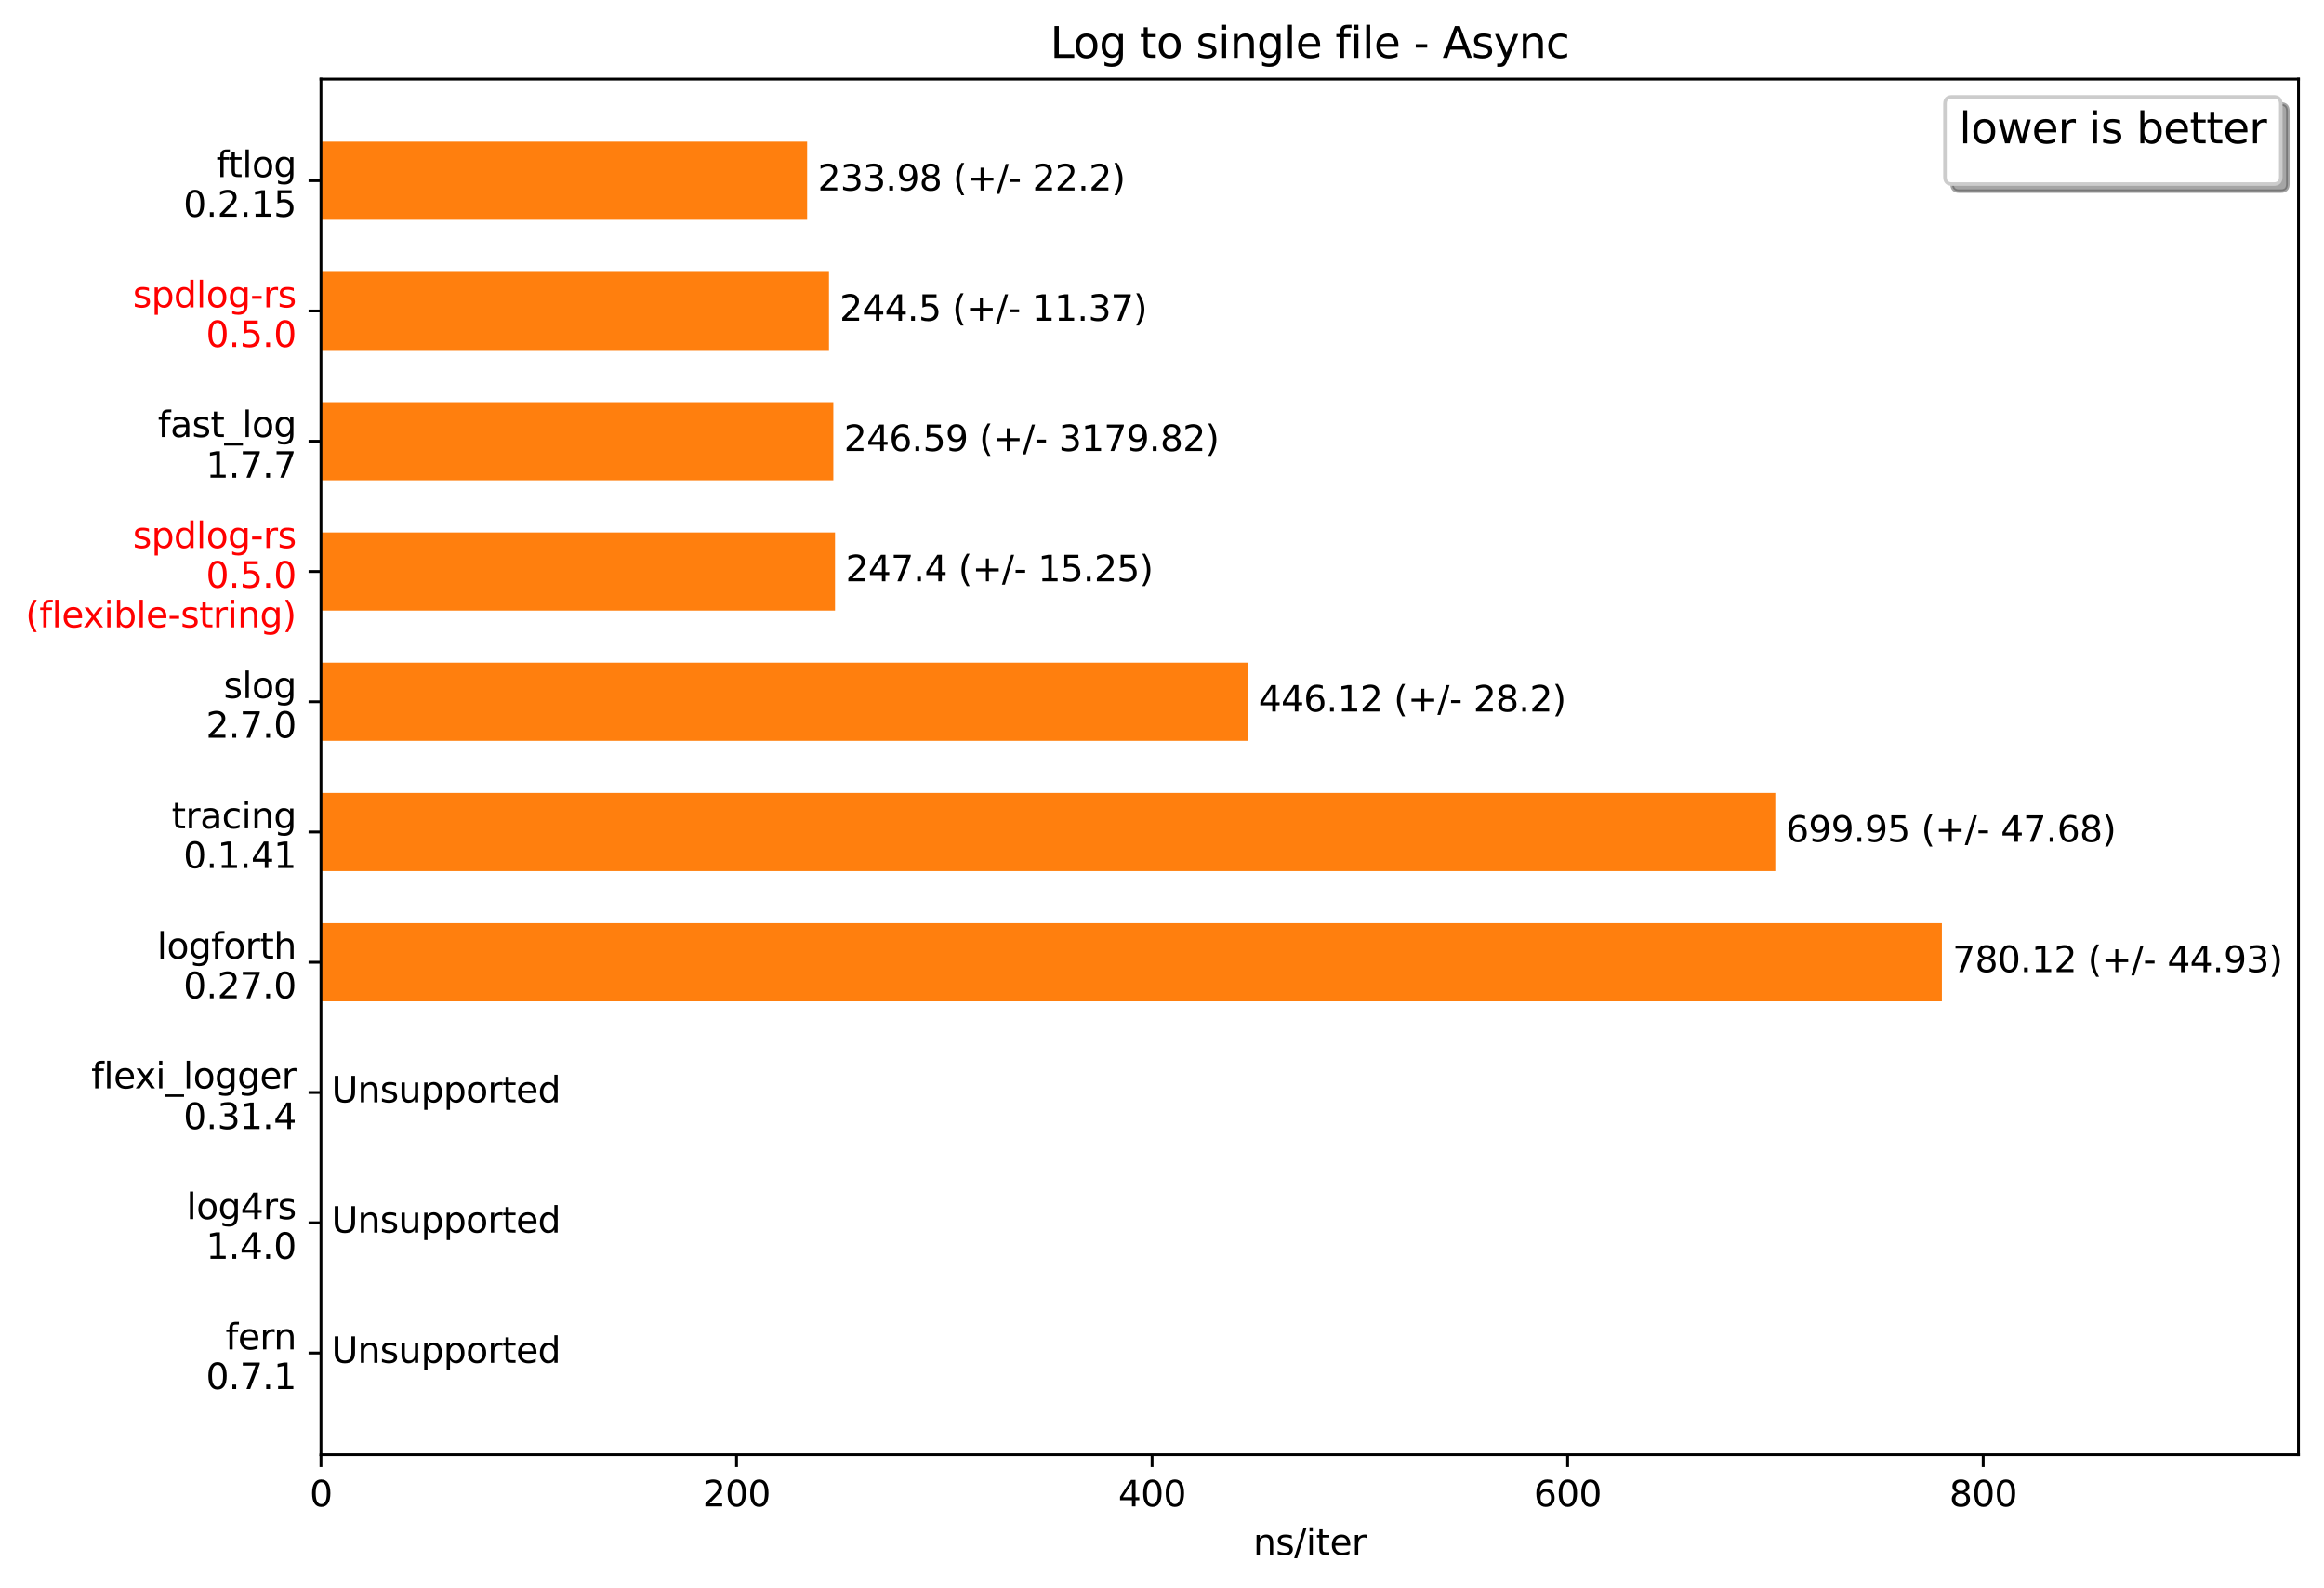 <?xml version="1.0" encoding="utf-8" standalone="no"?>
<!DOCTYPE svg PUBLIC "-//W3C//DTD SVG 1.1//EN"
  "http://www.w3.org/Graphics/SVG/1.1/DTD/svg11.dtd">
<svg xmlns:xlink="http://www.w3.org/1999/xlink" width="655.769pt" height="447.954pt" viewBox="0 0 655.769 447.954" xmlns="http://www.w3.org/2000/svg" version="1.1">
 <defs>
  <style type="text/css">*{stroke-linejoin: round; stroke-linecap: butt}</style>
 </defs>
 <g id="figure_1">
  <g id="patch_1">
   <path d="M 0 447.954 
L 655.769 447.954 
L 655.769 0 
L 0 0 
z
" style="fill: #ffffff"/>
  </g>
  <g id="axes_1">
   <g id="patch_2">
    <path d="M 90.569 410.398 
L 648.569 410.398 
L 648.569 22.318 
L 90.569 22.318 
z
" style="fill: #ffffff"/>
   </g>
   <g id="patch_3">
    <path d="M 90.569 39.958 
L 227.749 39.958 
L 227.749 62.008 
L 90.569 62.008 
z
" clip-path="url(#p4a058b5574)" style="fill: #ff7f0e"/>
   </g>
   <g id="patch_4">
    <path d="M 90.569 76.708 
L 233.917 76.708 
L 233.917 98.758 
L 90.569 98.758 
z
" clip-path="url(#p4a058b5574)" style="fill: #ff7f0e"/>
   </g>
   <g id="patch_5">
    <path d="M 90.569 113.458 
L 235.142 113.458 
L 235.142 135.508 
L 90.569 135.508 
z
" clip-path="url(#p4a058b5574)" style="fill: #ff7f0e"/>
   </g>
   <g id="patch_6">
    <path d="M 90.569 150.208 
L 235.617 150.208 
L 235.617 172.258 
L 90.569 172.258 
z
" clip-path="url(#p4a058b5574)" style="fill: #ff7f0e"/>
   </g>
   <g id="patch_7">
    <path d="M 90.569 186.958 
L 352.125 186.958 
L 352.125 209.008 
L 90.569 209.008 
z
" clip-path="url(#p4a058b5574)" style="fill: #ff7f0e"/>
   </g>
   <g id="patch_8">
    <path d="M 90.569 223.708 
L 500.943 223.708 
L 500.943 245.758 
L 90.569 245.758 
z
" clip-path="url(#p4a058b5574)" style="fill: #ff7f0e"/>
   </g>
   <g id="patch_9">
    <path d="M 90.569 260.458 
L 547.946 260.458 
L 547.946 282.508 
L 90.569 282.508 
z
" clip-path="url(#p4a058b5574)" style="fill: #ff7f0e"/>
   </g>
   <g id="patch_10">
    <path d="M 90.569 297.208 
L 90.569 297.208 
L 90.569 319.258 
L 90.569 319.258 
z
" clip-path="url(#p4a058b5574)" style="fill: #ff7f0e"/>
   </g>
   <g id="patch_11">
    <path d="M 90.569 333.958 
L 90.569 333.958 
L 90.569 356.008 
L 90.569 356.008 
z
" clip-path="url(#p4a058b5574)" style="fill: #ff7f0e"/>
   </g>
   <g id="patch_12">
    <path d="M 90.569 370.708 
L 90.569 370.708 
L 90.569 392.758 
L 90.569 392.758 
z
" clip-path="url(#p4a058b5574)" style="fill: #ff7f0e"/>
   </g>
   <g id="matplotlib.axis_1">
    <g id="xtick_1">
     <g id="line2d_1">
      <defs>
       <path id="m7f02fceb46" d="M 0 0 
L 0 3.5 
" style="stroke: #000000; stroke-width: 0.8"/>
      </defs>
      <g>
       <use xlink:href="#m7f02fceb46" x="90.569" y="410.398" style="stroke: #000000; stroke-width: 0.8"/>
      </g>
     </g>
     <g id="text_1">
      <!-- 0 -->
      <g transform="translate(87.388 424.997) scale(0.1 -0.1)">
       <defs>
        <path id="DejaVuSans-30" d="M 2034 4250 
Q 1547 4250 1301 3770 
Q 1056 3291 1056 2328 
Q 1056 1369 1301 889 
Q 1547 409 2034 409 
Q 2525 409 2770 889 
Q 3016 1369 3016 2328 
Q 3016 3291 2770 3770 
Q 2525 4250 2034 4250 
z
M 2034 4750 
Q 2819 4750 3233 4129 
Q 3647 3509 3647 2328 
Q 3647 1150 3233 529 
Q 2819 -91 2034 -91 
Q 1250 -91 836 529 
Q 422 1150 422 2328 
Q 422 3509 836 4129 
Q 1250 4750 2034 4750 
z
" transform="scale(0.016)"/>
       </defs>
       <use xlink:href="#DejaVuSans-30"/>
      </g>
     </g>
    </g>
    <g id="xtick_2">
     <g id="line2d_2">
      <g>
       <use xlink:href="#m7f02fceb46" x="207.827" y="410.398" style="stroke: #000000; stroke-width: 0.8"/>
      </g>
     </g>
     <g id="text_2">
      <!-- 200 -->
      <g transform="translate(198.283 424.997) scale(0.1 -0.1)">
       <defs>
        <path id="DejaVuSans-32" d="M 1228 531 
L 3431 531 
L 3431 0 
L 469 0 
L 469 531 
Q 828 903 1448 1529 
Q 2069 2156 2228 2338 
Q 2531 2678 2651 2914 
Q 2772 3150 2772 3378 
Q 2772 3750 2511 3984 
Q 2250 4219 1831 4219 
Q 1534 4219 1204 4116 
Q 875 4013 500 3803 
L 500 4441 
Q 881 4594 1212 4672 
Q 1544 4750 1819 4750 
Q 2544 4750 2975 4387 
Q 3406 4025 3406 3419 
Q 3406 3131 3298 2873 
Q 3191 2616 2906 2266 
Q 2828 2175 2409 1742 
Q 1991 1309 1228 531 
z
" transform="scale(0.016)"/>
       </defs>
       <use xlink:href="#DejaVuSans-32"/>
       <use xlink:href="#DejaVuSans-30" transform="translate(63.623 0)"/>
       <use xlink:href="#DejaVuSans-30" transform="translate(127.246 0)"/>
      </g>
     </g>
    </g>
    <g id="xtick_3">
     <g id="line2d_3">
      <g>
       <use xlink:href="#m7f02fceb46" x="325.085" y="410.398" style="stroke: #000000; stroke-width: 0.8"/>
      </g>
     </g>
     <g id="text_3">
      <!-- 400 -->
      <g transform="translate(315.541 424.997) scale(0.1 -0.1)">
       <defs>
        <path id="DejaVuSans-34" d="M 2419 4116 
L 825 1625 
L 2419 1625 
L 2419 4116 
z
M 2253 4666 
L 3047 4666 
L 3047 1625 
L 3713 1625 
L 3713 1100 
L 3047 1100 
L 3047 0 
L 2419 0 
L 2419 1100 
L 313 1100 
L 313 1709 
L 2253 4666 
z
" transform="scale(0.016)"/>
       </defs>
       <use xlink:href="#DejaVuSans-34"/>
       <use xlink:href="#DejaVuSans-30" transform="translate(63.623 0)"/>
       <use xlink:href="#DejaVuSans-30" transform="translate(127.246 0)"/>
      </g>
     </g>
    </g>
    <g id="xtick_4">
     <g id="line2d_4">
      <g>
       <use xlink:href="#m7f02fceb46" x="442.343" y="410.398" style="stroke: #000000; stroke-width: 0.8"/>
      </g>
     </g>
     <g id="text_4">
      <!-- 600 -->
      <g transform="translate(432.799 424.997) scale(0.1 -0.1)">
       <defs>
        <path id="DejaVuSans-36" d="M 2113 2584 
Q 1688 2584 1439 2293 
Q 1191 2003 1191 1497 
Q 1191 994 1439 701 
Q 1688 409 2113 409 
Q 2538 409 2786 701 
Q 3034 994 3034 1497 
Q 3034 2003 2786 2293 
Q 2538 2584 2113 2584 
z
M 3366 4563 
L 3366 3988 
Q 3128 4100 2886 4159 
Q 2644 4219 2406 4219 
Q 1781 4219 1451 3797 
Q 1122 3375 1075 2522 
Q 1259 2794 1537 2939 
Q 1816 3084 2150 3084 
Q 2853 3084 3261 2657 
Q 3669 2231 3669 1497 
Q 3669 778 3244 343 
Q 2819 -91 2113 -91 
Q 1303 -91 875 529 
Q 447 1150 447 2328 
Q 447 3434 972 4092 
Q 1497 4750 2381 4750 
Q 2619 4750 2861 4703 
Q 3103 4656 3366 4563 
z
" transform="scale(0.016)"/>
       </defs>
       <use xlink:href="#DejaVuSans-36"/>
       <use xlink:href="#DejaVuSans-30" transform="translate(63.623 0)"/>
       <use xlink:href="#DejaVuSans-30" transform="translate(127.246 0)"/>
      </g>
     </g>
    </g>
    <g id="xtick_5">
     <g id="line2d_5">
      <g>
       <use xlink:href="#m7f02fceb46" x="559.601" y="410.398" style="stroke: #000000; stroke-width: 0.8"/>
      </g>
     </g>
     <g id="text_5">
      <!-- 800 -->
      <g transform="translate(550.058 424.997) scale(0.1 -0.1)">
       <defs>
        <path id="DejaVuSans-38" d="M 2034 2216 
Q 1584 2216 1326 1975 
Q 1069 1734 1069 1313 
Q 1069 891 1326 650 
Q 1584 409 2034 409 
Q 2484 409 2743 651 
Q 3003 894 3003 1313 
Q 3003 1734 2745 1975 
Q 2488 2216 2034 2216 
z
M 1403 2484 
Q 997 2584 770 2862 
Q 544 3141 544 3541 
Q 544 4100 942 4425 
Q 1341 4750 2034 4750 
Q 2731 4750 3128 4425 
Q 3525 4100 3525 3541 
Q 3525 3141 3298 2862 
Q 3072 2584 2669 2484 
Q 3125 2378 3379 2068 
Q 3634 1759 3634 1313 
Q 3634 634 3220 271 
Q 2806 -91 2034 -91 
Q 1263 -91 848 271 
Q 434 634 434 1313 
Q 434 1759 690 2068 
Q 947 2378 1403 2484 
z
M 1172 3481 
Q 1172 3119 1398 2916 
Q 1625 2713 2034 2713 
Q 2441 2713 2670 2916 
Q 2900 3119 2900 3481 
Q 2900 3844 2670 4047 
Q 2441 4250 2034 4250 
Q 1625 4250 1398 4047 
Q 1172 3844 1172 3481 
z
" transform="scale(0.016)"/>
       </defs>
       <use xlink:href="#DejaVuSans-38"/>
       <use xlink:href="#DejaVuSans-30" transform="translate(63.623 0)"/>
       <use xlink:href="#DejaVuSans-30" transform="translate(127.246 0)"/>
      </g>
     </g>
    </g>
    <g id="text_6">
     <!-- ns/iter -->
     <g transform="translate(353.63 438.675) scale(0.1 -0.1)">
      <defs>
       <path id="DejaVuSans-6e" d="M 3513 2113 
L 3513 0 
L 2938 0 
L 2938 2094 
Q 2938 2591 2744 2837 
Q 2550 3084 2163 3084 
Q 1697 3084 1428 2787 
Q 1159 2491 1159 1978 
L 1159 0 
L 581 0 
L 581 3500 
L 1159 3500 
L 1159 2956 
Q 1366 3272 1645 3428 
Q 1925 3584 2291 3584 
Q 2894 3584 3203 3211 
Q 3513 2838 3513 2113 
z
" transform="scale(0.016)"/>
       <path id="DejaVuSans-73" d="M 2834 3397 
L 2834 2853 
Q 2591 2978 2328 3040 
Q 2066 3103 1784 3103 
Q 1356 3103 1142 2972 
Q 928 2841 928 2578 
Q 928 2378 1081 2264 
Q 1234 2150 1697 2047 
L 1894 2003 
Q 2506 1872 2764 1633 
Q 3022 1394 3022 966 
Q 3022 478 2636 193 
Q 2250 -91 1575 -91 
Q 1294 -91 989 -36 
Q 684 19 347 128 
L 347 722 
Q 666 556 975 473 
Q 1284 391 1588 391 
Q 1994 391 2212 530 
Q 2431 669 2431 922 
Q 2431 1156 2273 1281 
Q 2116 1406 1581 1522 
L 1381 1569 
Q 847 1681 609 1914 
Q 372 2147 372 2553 
Q 372 3047 722 3315 
Q 1072 3584 1716 3584 
Q 2034 3584 2315 3537 
Q 2597 3491 2834 3397 
z
" transform="scale(0.016)"/>
       <path id="DejaVuSans-2f" d="M 1625 4666 
L 2156 4666 
L 531 -594 
L 0 -594 
L 1625 4666 
z
" transform="scale(0.016)"/>
       <path id="DejaVuSans-69" d="M 603 3500 
L 1178 3500 
L 1178 0 
L 603 0 
L 603 3500 
z
M 603 4863 
L 1178 4863 
L 1178 4134 
L 603 4134 
L 603 4863 
z
" transform="scale(0.016)"/>
       <path id="DejaVuSans-74" d="M 1172 4494 
L 1172 3500 
L 2356 3500 
L 2356 3053 
L 1172 3053 
L 1172 1153 
Q 1172 725 1289 603 
Q 1406 481 1766 481 
L 2356 481 
L 2356 0 
L 1766 0 
Q 1100 0 847 248 
Q 594 497 594 1153 
L 594 3053 
L 172 3053 
L 172 3500 
L 594 3500 
L 594 4494 
L 1172 4494 
z
" transform="scale(0.016)"/>
       <path id="DejaVuSans-65" d="M 3597 1894 
L 3597 1613 
L 953 1613 
Q 991 1019 1311 708 
Q 1631 397 2203 397 
Q 2534 397 2845 478 
Q 3156 559 3463 722 
L 3463 178 
Q 3153 47 2828 -22 
Q 2503 -91 2169 -91 
Q 1331 -91 842 396 
Q 353 884 353 1716 
Q 353 2575 817 3079 
Q 1281 3584 2069 3584 
Q 2775 3584 3186 3129 
Q 3597 2675 3597 1894 
z
M 3022 2063 
Q 3016 2534 2758 2815 
Q 2500 3097 2075 3097 
Q 1594 3097 1305 2825 
Q 1016 2553 972 2059 
L 3022 2063 
z
" transform="scale(0.016)"/>
       <path id="DejaVuSans-72" d="M 2631 2963 
Q 2534 3019 2420 3045 
Q 2306 3072 2169 3072 
Q 1681 3072 1420 2755 
Q 1159 2438 1159 1844 
L 1159 0 
L 581 0 
L 581 3500 
L 1159 3500 
L 1159 2956 
Q 1341 3275 1631 3429 
Q 1922 3584 2338 3584 
Q 2397 3584 2469 3576 
Q 2541 3569 2628 3553 
L 2631 2963 
z
" transform="scale(0.016)"/>
      </defs>
      <use xlink:href="#DejaVuSans-6e"/>
      <use xlink:href="#DejaVuSans-73" transform="translate(63.379 0)"/>
      <use xlink:href="#DejaVuSans-2f" transform="translate(115.479 0)"/>
      <use xlink:href="#DejaVuSans-69" transform="translate(149.17 0)"/>
      <use xlink:href="#DejaVuSans-74" transform="translate(176.953 0)"/>
      <use xlink:href="#DejaVuSans-65" transform="translate(216.162 0)"/>
      <use xlink:href="#DejaVuSans-72" transform="translate(277.686 0)"/>
     </g>
    </g>
   </g>
   <g id="matplotlib.axis_2">
    <g id="ytick_1">
     <g id="line2d_6">
      <defs>
       <path id="m6b85edcb11" d="M 0 0 
L -3.5 0 
" style="stroke: #000000; stroke-width: 0.8"/>
      </defs>
      <g>
       <use xlink:href="#m6b85edcb11" x="90.569" y="50.983" style="stroke: #000000; stroke-width: 0.8"/>
      </g>
     </g>
     <g id="text_7">
      <!-- ftlog -->
      <g transform="translate(61.058 49.943) scale(0.1 -0.1)">
       <defs>
        <path id="DejaVuSans-66" d="M 2375 4863 
L 2375 4384 
L 1825 4384 
Q 1516 4384 1395 4259 
Q 1275 4134 1275 3809 
L 1275 3500 
L 2222 3500 
L 2222 3053 
L 1275 3053 
L 1275 0 
L 697 0 
L 697 3053 
L 147 3053 
L 147 3500 
L 697 3500 
L 697 3744 
Q 697 4328 969 4595 
Q 1241 4863 1831 4863 
L 2375 4863 
z
" transform="scale(0.016)"/>
        <path id="DejaVuSans-6c" d="M 603 4863 
L 1178 4863 
L 1178 0 
L 603 0 
L 603 4863 
z
" transform="scale(0.016)"/>
        <path id="DejaVuSans-6f" d="M 1959 3097 
Q 1497 3097 1228 2736 
Q 959 2375 959 1747 
Q 959 1119 1226 758 
Q 1494 397 1959 397 
Q 2419 397 2687 759 
Q 2956 1122 2956 1747 
Q 2956 2369 2687 2733 
Q 2419 3097 1959 3097 
z
M 1959 3584 
Q 2709 3584 3137 3096 
Q 3566 2609 3566 1747 
Q 3566 888 3137 398 
Q 2709 -91 1959 -91 
Q 1206 -91 779 398 
Q 353 888 353 1747 
Q 353 2609 779 3096 
Q 1206 3584 1959 3584 
z
" transform="scale(0.016)"/>
        <path id="DejaVuSans-67" d="M 2906 1791 
Q 2906 2416 2648 2759 
Q 2391 3103 1925 3103 
Q 1463 3103 1205 2759 
Q 947 2416 947 1791 
Q 947 1169 1205 825 
Q 1463 481 1925 481 
Q 2391 481 2648 825 
Q 2906 1169 2906 1791 
z
M 3481 434 
Q 3481 -459 3084 -895 
Q 2688 -1331 1869 -1331 
Q 1566 -1331 1297 -1286 
Q 1028 -1241 775 -1147 
L 775 -588 
Q 1028 -725 1275 -790 
Q 1522 -856 1778 -856 
Q 2344 -856 2625 -561 
Q 2906 -266 2906 331 
L 2906 616 
Q 2728 306 2450 153 
Q 2172 0 1784 0 
Q 1141 0 747 490 
Q 353 981 353 1791 
Q 353 2603 747 3093 
Q 1141 3584 1784 3584 
Q 2172 3584 2450 3431 
Q 2728 3278 2906 2969 
L 2906 3500 
L 3481 3500 
L 3481 434 
z
" transform="scale(0.016)"/>
       </defs>
       <use xlink:href="#DejaVuSans-66"/>
       <use xlink:href="#DejaVuSans-74" transform="translate(33.455 0)"/>
       <use xlink:href="#DejaVuSans-6c" transform="translate(72.664 0)"/>
       <use xlink:href="#DejaVuSans-6f" transform="translate(100.447 0)"/>
       <use xlink:href="#DejaVuSans-67" transform="translate(161.629 0)"/>
      </g>
      <!-- 0.2.15 -->
      <g transform="translate(51.763 61.141) scale(0.1 -0.1)">
       <defs>
        <path id="DejaVuSans-2e" d="M 684 794 
L 1344 794 
L 1344 0 
L 684 0 
L 684 794 
z
" transform="scale(0.016)"/>
        <path id="DejaVuSans-31" d="M 794 531 
L 1825 531 
L 1825 4091 
L 703 3866 
L 703 4441 
L 1819 4666 
L 2450 4666 
L 2450 531 
L 3481 531 
L 3481 0 
L 794 0 
L 794 531 
z
" transform="scale(0.016)"/>
        <path id="DejaVuSans-35" d="M 691 4666 
L 3169 4666 
L 3169 4134 
L 1269 4134 
L 1269 2991 
Q 1406 3038 1543 3061 
Q 1681 3084 1819 3084 
Q 2600 3084 3056 2656 
Q 3513 2228 3513 1497 
Q 3513 744 3044 326 
Q 2575 -91 1722 -91 
Q 1428 -91 1123 -41 
Q 819 9 494 109 
L 494 744 
Q 775 591 1075 516 
Q 1375 441 1709 441 
Q 2250 441 2565 725 
Q 2881 1009 2881 1497 
Q 2881 1984 2565 2268 
Q 2250 2553 1709 2553 
Q 1456 2553 1204 2497 
Q 953 2441 691 2322 
L 691 4666 
z
" transform="scale(0.016)"/>
       </defs>
       <use xlink:href="#DejaVuSans-30"/>
       <use xlink:href="#DejaVuSans-2e" transform="translate(63.623 0)"/>
       <use xlink:href="#DejaVuSans-32" transform="translate(95.41 0)"/>
       <use xlink:href="#DejaVuSans-2e" transform="translate(159.033 0)"/>
       <use xlink:href="#DejaVuSans-31" transform="translate(190.82 0)"/>
       <use xlink:href="#DejaVuSans-35" transform="translate(254.443 0)"/>
      </g>
     </g>
    </g>
    <g id="ytick_2">
     <g id="line2d_7">
      <g>
       <use xlink:href="#m6b85edcb11" x="90.569" y="87.733" style="stroke: #000000; stroke-width: 0.8"/>
      </g>
     </g>
     <g id="text_8">
      <!-- spdlog-rs -->
      <g style="fill: #ff0000" transform="translate(37.489 86.693) scale(0.1 -0.1)">
       <defs>
        <path id="DejaVuSans-70" d="M 1159 525 
L 1159 -1331 
L 581 -1331 
L 581 3500 
L 1159 3500 
L 1159 2969 
Q 1341 3281 1617 3432 
Q 1894 3584 2278 3584 
Q 2916 3584 3314 3078 
Q 3713 2572 3713 1747 
Q 3713 922 3314 415 
Q 2916 -91 2278 -91 
Q 1894 -91 1617 61 
Q 1341 213 1159 525 
z
M 3116 1747 
Q 3116 2381 2855 2742 
Q 2594 3103 2138 3103 
Q 1681 3103 1420 2742 
Q 1159 2381 1159 1747 
Q 1159 1113 1420 752 
Q 1681 391 2138 391 
Q 2594 391 2855 752 
Q 3116 1113 3116 1747 
z
" transform="scale(0.016)"/>
        <path id="DejaVuSans-64" d="M 2906 2969 
L 2906 4863 
L 3481 4863 
L 3481 0 
L 2906 0 
L 2906 525 
Q 2725 213 2448 61 
Q 2172 -91 1784 -91 
Q 1150 -91 751 415 
Q 353 922 353 1747 
Q 353 2572 751 3078 
Q 1150 3584 1784 3584 
Q 2172 3584 2448 3432 
Q 2725 3281 2906 2969 
z
M 947 1747 
Q 947 1113 1208 752 
Q 1469 391 1925 391 
Q 2381 391 2643 752 
Q 2906 1113 2906 1747 
Q 2906 2381 2643 2742 
Q 2381 3103 1925 3103 
Q 1469 3103 1208 2742 
Q 947 2381 947 1747 
z
" transform="scale(0.016)"/>
        <path id="DejaVuSans-2d" d="M 313 2009 
L 1997 2009 
L 1997 1497 
L 313 1497 
L 313 2009 
z
" transform="scale(0.016)"/>
       </defs>
       <use xlink:href="#DejaVuSans-73"/>
       <use xlink:href="#DejaVuSans-70" transform="translate(52.1 0)"/>
       <use xlink:href="#DejaVuSans-64" transform="translate(115.576 0)"/>
       <use xlink:href="#DejaVuSans-6c" transform="translate(179.053 0)"/>
       <use xlink:href="#DejaVuSans-6f" transform="translate(206.836 0)"/>
       <use xlink:href="#DejaVuSans-67" transform="translate(268.018 0)"/>
       <use xlink:href="#DejaVuSans-2d" transform="translate(331.494 0)"/>
       <use xlink:href="#DejaVuSans-72" transform="translate(367.578 0)"/>
       <use xlink:href="#DejaVuSans-73" transform="translate(408.691 0)"/>
      </g>
      <!-- 0.5.0 -->
      <g style="fill: #ff0000" transform="translate(58.125 97.891) scale(0.1 -0.1)">
       <use xlink:href="#DejaVuSans-30"/>
       <use xlink:href="#DejaVuSans-2e" transform="translate(63.623 0)"/>
       <use xlink:href="#DejaVuSans-35" transform="translate(95.41 0)"/>
       <use xlink:href="#DejaVuSans-2e" transform="translate(159.033 0)"/>
       <use xlink:href="#DejaVuSans-30" transform="translate(190.82 0)"/>
      </g>
     </g>
    </g>
    <g id="ytick_3">
     <g id="line2d_8">
      <g>
       <use xlink:href="#m6b85edcb11" x="90.569" y="124.483" style="stroke: #000000; stroke-width: 0.8"/>
      </g>
     </g>
     <g id="text_9">
      <!-- fast_log -->
      <g transform="translate(44.545 123.304) scale(0.1 -0.1)">
       <defs>
        <path id="DejaVuSans-61" d="M 2194 1759 
Q 1497 1759 1228 1600 
Q 959 1441 959 1056 
Q 959 750 1161 570 
Q 1363 391 1709 391 
Q 2188 391 2477 730 
Q 2766 1069 2766 1631 
L 2766 1759 
L 2194 1759 
z
M 3341 1997 
L 3341 0 
L 2766 0 
L 2766 531 
Q 2569 213 2275 61 
Q 1981 -91 1556 -91 
Q 1019 -91 701 211 
Q 384 513 384 1019 
Q 384 1609 779 1909 
Q 1175 2209 1959 2209 
L 2766 2209 
L 2766 2266 
Q 2766 2663 2505 2880 
Q 2244 3097 1772 3097 
Q 1472 3097 1187 3025 
Q 903 2953 641 2809 
L 641 3341 
Q 956 3463 1253 3523 
Q 1550 3584 1831 3584 
Q 2591 3584 2966 3190 
Q 3341 2797 3341 1997 
z
" transform="scale(0.016)"/>
        <path id="DejaVuSans-5f" d="M 3263 -1063 
L 3263 -1509 
L -63 -1509 
L -63 -1063 
L 3263 -1063 
z
" transform="scale(0.016)"/>
       </defs>
       <use xlink:href="#DejaVuSans-66"/>
       <use xlink:href="#DejaVuSans-61" transform="translate(35.205 0)"/>
       <use xlink:href="#DejaVuSans-73" transform="translate(96.484 0)"/>
       <use xlink:href="#DejaVuSans-74" transform="translate(148.584 0)"/>
       <use xlink:href="#DejaVuSans-5f" transform="translate(187.793 0)"/>
       <use xlink:href="#DejaVuSans-6c" transform="translate(237.793 0)"/>
       <use xlink:href="#DejaVuSans-6f" transform="translate(265.576 0)"/>
       <use xlink:href="#DejaVuSans-67" transform="translate(326.758 0)"/>
      </g>
      <!-- 1.7.7 -->
      <g transform="translate(58.125 134.78) scale(0.1 -0.1)">
       <defs>
        <path id="DejaVuSans-37" d="M 525 4666 
L 3525 4666 
L 3525 4397 
L 1831 0 
L 1172 0 
L 2766 4134 
L 525 4134 
L 525 4666 
z
" transform="scale(0.016)"/>
       </defs>
       <use xlink:href="#DejaVuSans-31"/>
       <use xlink:href="#DejaVuSans-2e" transform="translate(63.623 0)"/>
       <use xlink:href="#DejaVuSans-37" transform="translate(95.41 0)"/>
       <use xlink:href="#DejaVuSans-2e" transform="translate(159.033 0)"/>
       <use xlink:href="#DejaVuSans-37" transform="translate(190.82 0)"/>
      </g>
     </g>
    </g>
    <g id="ytick_4">
     <g id="line2d_9">
      <g>
       <use xlink:href="#m6b85edcb11" x="90.569" y="161.233" style="stroke: #000000; stroke-width: 0.8"/>
      </g>
     </g>
     <g id="text_10">
      <!-- spdlog-rs -->
      <g style="fill: #ff0000" transform="translate(37.489 154.594) scale(0.1 -0.1)">
       <use xlink:href="#DejaVuSans-73"/>
       <use xlink:href="#DejaVuSans-70" transform="translate(52.1 0)"/>
       <use xlink:href="#DejaVuSans-64" transform="translate(115.576 0)"/>
       <use xlink:href="#DejaVuSans-6c" transform="translate(179.053 0)"/>
       <use xlink:href="#DejaVuSans-6f" transform="translate(206.836 0)"/>
       <use xlink:href="#DejaVuSans-67" transform="translate(268.018 0)"/>
       <use xlink:href="#DejaVuSans-2d" transform="translate(331.494 0)"/>
       <use xlink:href="#DejaVuSans-72" transform="translate(367.578 0)"/>
       <use xlink:href="#DejaVuSans-73" transform="translate(408.691 0)"/>
      </g>
      <!-- 0.5.0 -->
      <g style="fill: #ff0000" transform="translate(58.125 165.792) scale(0.1 -0.1)">
       <use xlink:href="#DejaVuSans-30"/>
       <use xlink:href="#DejaVuSans-2e" transform="translate(63.623 0)"/>
       <use xlink:href="#DejaVuSans-35" transform="translate(95.41 0)"/>
       <use xlink:href="#DejaVuSans-2e" transform="translate(159.033 0)"/>
       <use xlink:href="#DejaVuSans-30" transform="translate(190.82 0)"/>
      </g>
      <!-- (flexible-string) -->
      <g style="fill: #ff0000" transform="translate(7.2 176.99) scale(0.1 -0.1)">
       <defs>
        <path id="DejaVuSans-28" d="M 1984 4856 
Q 1566 4138 1362 3434 
Q 1159 2731 1159 2009 
Q 1159 1288 1364 580 
Q 1569 -128 1984 -844 
L 1484 -844 
Q 1016 -109 783 600 
Q 550 1309 550 2009 
Q 550 2706 781 3412 
Q 1013 4119 1484 4856 
L 1984 4856 
z
" transform="scale(0.016)"/>
        <path id="DejaVuSans-78" d="M 3513 3500 
L 2247 1797 
L 3578 0 
L 2900 0 
L 1881 1375 
L 863 0 
L 184 0 
L 1544 1831 
L 300 3500 
L 978 3500 
L 1906 2253 
L 2834 3500 
L 3513 3500 
z
" transform="scale(0.016)"/>
        <path id="DejaVuSans-62" d="M 3116 1747 
Q 3116 2381 2855 2742 
Q 2594 3103 2138 3103 
Q 1681 3103 1420 2742 
Q 1159 2381 1159 1747 
Q 1159 1113 1420 752 
Q 1681 391 2138 391 
Q 2594 391 2855 752 
Q 3116 1113 3116 1747 
z
M 1159 2969 
Q 1341 3281 1617 3432 
Q 1894 3584 2278 3584 
Q 2916 3584 3314 3078 
Q 3713 2572 3713 1747 
Q 3713 922 3314 415 
Q 2916 -91 2278 -91 
Q 1894 -91 1617 61 
Q 1341 213 1159 525 
L 1159 0 
L 581 0 
L 581 4863 
L 1159 4863 
L 1159 2969 
z
" transform="scale(0.016)"/>
        <path id="DejaVuSans-29" d="M 513 4856 
L 1013 4856 
Q 1481 4119 1714 3412 
Q 1947 2706 1947 2009 
Q 1947 1309 1714 600 
Q 1481 -109 1013 -844 
L 513 -844 
Q 928 -128 1133 580 
Q 1338 1288 1338 2009 
Q 1338 2731 1133 3434 
Q 928 4138 513 4856 
z
" transform="scale(0.016)"/>
       </defs>
       <use xlink:href="#DejaVuSans-28"/>
       <use xlink:href="#DejaVuSans-66" transform="translate(39.014 0)"/>
       <use xlink:href="#DejaVuSans-6c" transform="translate(74.219 0)"/>
       <use xlink:href="#DejaVuSans-65" transform="translate(102.002 0)"/>
       <use xlink:href="#DejaVuSans-78" transform="translate(161.775 0)"/>
       <use xlink:href="#DejaVuSans-69" transform="translate(220.955 0)"/>
       <use xlink:href="#DejaVuSans-62" transform="translate(248.738 0)"/>
       <use xlink:href="#DejaVuSans-6c" transform="translate(312.215 0)"/>
       <use xlink:href="#DejaVuSans-65" transform="translate(339.998 0)"/>
       <use xlink:href="#DejaVuSans-2d" transform="translate(401.521 0)"/>
       <use xlink:href="#DejaVuSans-73" transform="translate(437.605 0)"/>
       <use xlink:href="#DejaVuSans-74" transform="translate(489.705 0)"/>
       <use xlink:href="#DejaVuSans-72" transform="translate(528.914 0)"/>
       <use xlink:href="#DejaVuSans-69" transform="translate(570.027 0)"/>
       <use xlink:href="#DejaVuSans-6e" transform="translate(597.811 0)"/>
       <use xlink:href="#DejaVuSans-67" transform="translate(661.189 0)"/>
       <use xlink:href="#DejaVuSans-29" transform="translate(724.666 0)"/>
      </g>
     </g>
    </g>
    <g id="ytick_5">
     <g id="line2d_10">
      <g>
       <use xlink:href="#m6b85edcb11" x="90.569" y="197.983" style="stroke: #000000; stroke-width: 0.8"/>
      </g>
     </g>
     <g id="text_11">
      <!-- slog -->
      <g transform="translate(63.114 196.943) scale(0.1 -0.1)">
       <use xlink:href="#DejaVuSans-73"/>
       <use xlink:href="#DejaVuSans-6c" transform="translate(52.1 0)"/>
       <use xlink:href="#DejaVuSans-6f" transform="translate(79.883 0)"/>
       <use xlink:href="#DejaVuSans-67" transform="translate(141.064 0)"/>
      </g>
      <!-- 2.7.0 -->
      <g transform="translate(58.125 208.141) scale(0.1 -0.1)">
       <use xlink:href="#DejaVuSans-32"/>
       <use xlink:href="#DejaVuSans-2e" transform="translate(63.623 0)"/>
       <use xlink:href="#DejaVuSans-37" transform="translate(95.41 0)"/>
       <use xlink:href="#DejaVuSans-2e" transform="translate(159.033 0)"/>
       <use xlink:href="#DejaVuSans-30" transform="translate(190.82 0)"/>
      </g>
     </g>
    </g>
    <g id="ytick_6">
     <g id="line2d_11">
      <g>
       <use xlink:href="#m6b85edcb11" x="90.569" y="234.733" style="stroke: #000000; stroke-width: 0.8"/>
      </g>
     </g>
     <g id="text_12">
      <!-- tracing -->
      <g transform="translate(48.447 233.693) scale(0.1 -0.1)">
       <defs>
        <path id="DejaVuSans-63" d="M 3122 3366 
L 3122 2828 
Q 2878 2963 2633 3030 
Q 2388 3097 2138 3097 
Q 1578 3097 1268 2742 
Q 959 2388 959 1747 
Q 959 1106 1268 751 
Q 1578 397 2138 397 
Q 2388 397 2633 464 
Q 2878 531 3122 666 
L 3122 134 
Q 2881 22 2623 -34 
Q 2366 -91 2075 -91 
Q 1284 -91 818 406 
Q 353 903 353 1747 
Q 353 2603 823 3093 
Q 1294 3584 2113 3584 
Q 2378 3584 2631 3529 
Q 2884 3475 3122 3366 
z
" transform="scale(0.016)"/>
       </defs>
       <use xlink:href="#DejaVuSans-74"/>
       <use xlink:href="#DejaVuSans-72" transform="translate(39.209 0)"/>
       <use xlink:href="#DejaVuSans-61" transform="translate(80.322 0)"/>
       <use xlink:href="#DejaVuSans-63" transform="translate(141.602 0)"/>
       <use xlink:href="#DejaVuSans-69" transform="translate(196.582 0)"/>
       <use xlink:href="#DejaVuSans-6e" transform="translate(224.365 0)"/>
       <use xlink:href="#DejaVuSans-67" transform="translate(287.744 0)"/>
      </g>
      <!-- 0.1.41 -->
      <g transform="translate(51.763 244.891) scale(0.1 -0.1)">
       <use xlink:href="#DejaVuSans-30"/>
       <use xlink:href="#DejaVuSans-2e" transform="translate(63.623 0)"/>
       <use xlink:href="#DejaVuSans-31" transform="translate(95.41 0)"/>
       <use xlink:href="#DejaVuSans-2e" transform="translate(159.033 0)"/>
       <use xlink:href="#DejaVuSans-34" transform="translate(190.82 0)"/>
       <use xlink:href="#DejaVuSans-31" transform="translate(254.443 0)"/>
      </g>
     </g>
    </g>
    <g id="ytick_7">
     <g id="line2d_12">
      <g>
       <use xlink:href="#m6b85edcb11" x="90.569" y="271.483" style="stroke: #000000; stroke-width: 0.8"/>
      </g>
     </g>
     <g id="text_13">
      <!-- logforth -->
      <g transform="translate(44.316 270.443) scale(0.1 -0.1)">
       <defs>
        <path id="DejaVuSans-68" d="M 3513 2113 
L 3513 0 
L 2938 0 
L 2938 2094 
Q 2938 2591 2744 2837 
Q 2550 3084 2163 3084 
Q 1697 3084 1428 2787 
Q 1159 2491 1159 1978 
L 1159 0 
L 581 0 
L 581 4863 
L 1159 4863 
L 1159 2956 
Q 1366 3272 1645 3428 
Q 1925 3584 2291 3584 
Q 2894 3584 3203 3211 
Q 3513 2838 3513 2113 
z
" transform="scale(0.016)"/>
       </defs>
       <use xlink:href="#DejaVuSans-6c"/>
       <use xlink:href="#DejaVuSans-6f" transform="translate(27.783 0)"/>
       <use xlink:href="#DejaVuSans-67" transform="translate(88.965 0)"/>
       <use xlink:href="#DejaVuSans-66" transform="translate(152.441 0)"/>
       <use xlink:href="#DejaVuSans-6f" transform="translate(187.646 0)"/>
       <use xlink:href="#DejaVuSans-72" transform="translate(248.828 0)"/>
       <use xlink:href="#DejaVuSans-74" transform="translate(289.941 0)"/>
       <use xlink:href="#DejaVuSans-68" transform="translate(329.15 0)"/>
      </g>
      <!-- 0.27.0 -->
      <g transform="translate(51.763 281.641) scale(0.1 -0.1)">
       <use xlink:href="#DejaVuSans-30"/>
       <use xlink:href="#DejaVuSans-2e" transform="translate(63.623 0)"/>
       <use xlink:href="#DejaVuSans-32" transform="translate(95.41 0)"/>
       <use xlink:href="#DejaVuSans-37" transform="translate(159.033 0)"/>
       <use xlink:href="#DejaVuSans-2e" transform="translate(222.656 0)"/>
       <use xlink:href="#DejaVuSans-30" transform="translate(254.443 0)"/>
      </g>
     </g>
    </g>
    <g id="ytick_8">
     <g id="line2d_13">
      <g>
       <use xlink:href="#m6b85edcb11" x="90.569" y="308.233" style="stroke: #000000; stroke-width: 0.8"/>
      </g>
     </g>
     <g id="text_14">
      <!-- flexi_logger -->
      <g transform="translate(25.738 307.054) scale(0.1 -0.1)">
       <use xlink:href="#DejaVuSans-66"/>
       <use xlink:href="#DejaVuSans-6c" transform="translate(35.205 0)"/>
       <use xlink:href="#DejaVuSans-65" transform="translate(62.988 0)"/>
       <use xlink:href="#DejaVuSans-78" transform="translate(122.762 0)"/>
       <use xlink:href="#DejaVuSans-69" transform="translate(181.941 0)"/>
       <use xlink:href="#DejaVuSans-5f" transform="translate(209.725 0)"/>
       <use xlink:href="#DejaVuSans-6c" transform="translate(259.725 0)"/>
       <use xlink:href="#DejaVuSans-6f" transform="translate(287.508 0)"/>
       <use xlink:href="#DejaVuSans-67" transform="translate(348.689 0)"/>
       <use xlink:href="#DejaVuSans-67" transform="translate(412.166 0)"/>
       <use xlink:href="#DejaVuSans-65" transform="translate(475.643 0)"/>
       <use xlink:href="#DejaVuSans-72" transform="translate(537.166 0)"/>
      </g>
      <!-- 0.31.4 -->
      <g transform="translate(51.763 318.53) scale(0.1 -0.1)">
       <defs>
        <path id="DejaVuSans-33" d="M 2597 2516 
Q 3050 2419 3304 2112 
Q 3559 1806 3559 1356 
Q 3559 666 3084 287 
Q 2609 -91 1734 -91 
Q 1441 -91 1130 -33 
Q 819 25 488 141 
L 488 750 
Q 750 597 1062 519 
Q 1375 441 1716 441 
Q 2309 441 2620 675 
Q 2931 909 2931 1356 
Q 2931 1769 2642 2001 
Q 2353 2234 1838 2234 
L 1294 2234 
L 1294 2753 
L 1863 2753 
Q 2328 2753 2575 2939 
Q 2822 3125 2822 3475 
Q 2822 3834 2567 4026 
Q 2313 4219 1838 4219 
Q 1578 4219 1281 4162 
Q 984 4106 628 3988 
L 628 4550 
Q 988 4650 1302 4700 
Q 1616 4750 1894 4750 
Q 2613 4750 3031 4423 
Q 3450 4097 3450 3541 
Q 3450 3153 3228 2886 
Q 3006 2619 2597 2516 
z
" transform="scale(0.016)"/>
       </defs>
       <use xlink:href="#DejaVuSans-30"/>
       <use xlink:href="#DejaVuSans-2e" transform="translate(63.623 0)"/>
       <use xlink:href="#DejaVuSans-33" transform="translate(95.41 0)"/>
       <use xlink:href="#DejaVuSans-31" transform="translate(159.033 0)"/>
       <use xlink:href="#DejaVuSans-2e" transform="translate(222.656 0)"/>
       <use xlink:href="#DejaVuSans-34" transform="translate(254.443 0)"/>
      </g>
     </g>
    </g>
    <g id="ytick_9">
     <g id="line2d_14">
      <g>
       <use xlink:href="#m6b85edcb11" x="90.569" y="344.983" style="stroke: #000000; stroke-width: 0.8"/>
      </g>
     </g>
     <g id="text_15">
      <!-- log4rs -->
      <g transform="translate(52.641 343.943) scale(0.1 -0.1)">
       <use xlink:href="#DejaVuSans-6c"/>
       <use xlink:href="#DejaVuSans-6f" transform="translate(27.783 0)"/>
       <use xlink:href="#DejaVuSans-67" transform="translate(88.965 0)"/>
       <use xlink:href="#DejaVuSans-34" transform="translate(152.441 0)"/>
       <use xlink:href="#DejaVuSans-72" transform="translate(216.064 0)"/>
       <use xlink:href="#DejaVuSans-73" transform="translate(257.178 0)"/>
      </g>
      <!-- 1.4.0 -->
      <g transform="translate(58.125 355.141) scale(0.1 -0.1)">
       <use xlink:href="#DejaVuSans-31"/>
       <use xlink:href="#DejaVuSans-2e" transform="translate(63.623 0)"/>
       <use xlink:href="#DejaVuSans-34" transform="translate(95.41 0)"/>
       <use xlink:href="#DejaVuSans-2e" transform="translate(159.033 0)"/>
       <use xlink:href="#DejaVuSans-30" transform="translate(190.82 0)"/>
      </g>
     </g>
    </g>
    <g id="ytick_10">
     <g id="line2d_15">
      <g>
       <use xlink:href="#m6b85edcb11" x="90.569" y="381.733" style="stroke: #000000; stroke-width: 0.8"/>
      </g>
     </g>
     <g id="text_16">
      <!-- fern -->
      <g transform="translate(63.622 380.693) scale(0.1 -0.1)">
       <use xlink:href="#DejaVuSans-66"/>
       <use xlink:href="#DejaVuSans-65" transform="translate(35.205 0)"/>
       <use xlink:href="#DejaVuSans-72" transform="translate(96.729 0)"/>
       <use xlink:href="#DejaVuSans-6e" transform="translate(136.092 0)"/>
      </g>
      <!-- 0.7.1 -->
      <g transform="translate(58.125 391.891) scale(0.1 -0.1)">
       <use xlink:href="#DejaVuSans-30"/>
       <use xlink:href="#DejaVuSans-2e" transform="translate(63.623 0)"/>
       <use xlink:href="#DejaVuSans-37" transform="translate(95.41 0)"/>
       <use xlink:href="#DejaVuSans-2e" transform="translate(159.033 0)"/>
       <use xlink:href="#DejaVuSans-31" transform="translate(190.82 0)"/>
      </g>
     </g>
    </g>
   </g>
   <g id="patch_13">
    <path d="M 90.569 410.398 
L 90.569 22.318 
" style="fill: none; stroke: #000000; stroke-width: 0.8; stroke-linejoin: miter; stroke-linecap: square"/>
   </g>
   <g id="patch_14">
    <path d="M 648.569 410.398 
L 648.569 22.318 
" style="fill: none; stroke: #000000; stroke-width: 0.8; stroke-linejoin: miter; stroke-linecap: square"/>
   </g>
   <g id="patch_15">
    <path d="M 90.569 410.398 
L 648.569 410.398 
" style="fill: none; stroke: #000000; stroke-width: 0.8; stroke-linejoin: miter; stroke-linecap: square"/>
   </g>
   <g id="patch_16">
    <path d="M 90.569 22.318 
L 648.569 22.318 
" style="fill: none; stroke: #000000; stroke-width: 0.8; stroke-linejoin: miter; stroke-linecap: square"/>
   </g>
   <g id="text_17">
    <!-- 233.98 (+/- 22.2) -->
    <g transform="translate(230.749 53.742) scale(0.1 -0.1)">
     <defs>
      <path id="DejaVuSans-39" d="M 703 97 
L 703 672 
Q 941 559 1184 500 
Q 1428 441 1663 441 
Q 2288 441 2617 861 
Q 2947 1281 2994 2138 
Q 2813 1869 2534 1725 
Q 2256 1581 1919 1581 
Q 1219 1581 811 2004 
Q 403 2428 403 3163 
Q 403 3881 828 4315 
Q 1253 4750 1959 4750 
Q 2769 4750 3195 4129 
Q 3622 3509 3622 2328 
Q 3622 1225 3098 567 
Q 2575 -91 1691 -91 
Q 1453 -91 1209 -44 
Q 966 3 703 97 
z
M 1959 2075 
Q 2384 2075 2632 2365 
Q 2881 2656 2881 3163 
Q 2881 3666 2632 3958 
Q 2384 4250 1959 4250 
Q 1534 4250 1286 3958 
Q 1038 3666 1038 3163 
Q 1038 2656 1286 2365 
Q 1534 2075 1959 2075 
z
" transform="scale(0.016)"/>
      <path id="DejaVuSans-20" transform="scale(0.016)"/>
      <path id="DejaVuSans-2b" d="M 2944 4013 
L 2944 2272 
L 4684 2272 
L 4684 1741 
L 2944 1741 
L 2944 0 
L 2419 0 
L 2419 1741 
L 678 1741 
L 678 2272 
L 2419 2272 
L 2419 4013 
L 2944 4013 
z
" transform="scale(0.016)"/>
     </defs>
     <use xlink:href="#DejaVuSans-32"/>
     <use xlink:href="#DejaVuSans-33" transform="translate(63.623 0)"/>
     <use xlink:href="#DejaVuSans-33" transform="translate(127.246 0)"/>
     <use xlink:href="#DejaVuSans-2e" transform="translate(190.869 0)"/>
     <use xlink:href="#DejaVuSans-39" transform="translate(222.656 0)"/>
     <use xlink:href="#DejaVuSans-38" transform="translate(286.279 0)"/>
     <use xlink:href="#DejaVuSans-20" transform="translate(349.902 0)"/>
     <use xlink:href="#DejaVuSans-28" transform="translate(381.689 0)"/>
     <use xlink:href="#DejaVuSans-2b" transform="translate(420.703 0)"/>
     <use xlink:href="#DejaVuSans-2f" transform="translate(504.492 0)"/>
     <use xlink:href="#DejaVuSans-2d" transform="translate(538.184 0)"/>
     <use xlink:href="#DejaVuSans-20" transform="translate(574.268 0)"/>
     <use xlink:href="#DejaVuSans-32" transform="translate(606.055 0)"/>
     <use xlink:href="#DejaVuSans-32" transform="translate(669.678 0)"/>
     <use xlink:href="#DejaVuSans-2e" transform="translate(733.301 0)"/>
     <use xlink:href="#DejaVuSans-32" transform="translate(765.088 0)"/>
     <use xlink:href="#DejaVuSans-29" transform="translate(828.711 0)"/>
    </g>
   </g>
   <g id="text_18">
    <!-- 244.5 (+/- 11.37) -->
    <g transform="translate(236.917 90.493) scale(0.1 -0.1)">
     <use xlink:href="#DejaVuSans-32"/>
     <use xlink:href="#DejaVuSans-34" transform="translate(63.623 0)"/>
     <use xlink:href="#DejaVuSans-34" transform="translate(127.246 0)"/>
     <use xlink:href="#DejaVuSans-2e" transform="translate(190.869 0)"/>
     <use xlink:href="#DejaVuSans-35" transform="translate(222.656 0)"/>
     <use xlink:href="#DejaVuSans-20" transform="translate(286.279 0)"/>
     <use xlink:href="#DejaVuSans-28" transform="translate(318.066 0)"/>
     <use xlink:href="#DejaVuSans-2b" transform="translate(357.08 0)"/>
     <use xlink:href="#DejaVuSans-2f" transform="translate(440.869 0)"/>
     <use xlink:href="#DejaVuSans-2d" transform="translate(474.561 0)"/>
     <use xlink:href="#DejaVuSans-20" transform="translate(510.645 0)"/>
     <use xlink:href="#DejaVuSans-31" transform="translate(542.432 0)"/>
     <use xlink:href="#DejaVuSans-31" transform="translate(606.055 0)"/>
     <use xlink:href="#DejaVuSans-2e" transform="translate(669.678 0)"/>
     <use xlink:href="#DejaVuSans-33" transform="translate(701.465 0)"/>
     <use xlink:href="#DejaVuSans-37" transform="translate(765.088 0)"/>
     <use xlink:href="#DejaVuSans-29" transform="translate(828.711 0)"/>
    </g>
   </g>
   <g id="text_19">
    <!-- 246.59 (+/- 3179.82) -->
    <g transform="translate(238.142 127.243) scale(0.1 -0.1)">
     <use xlink:href="#DejaVuSans-32"/>
     <use xlink:href="#DejaVuSans-34" transform="translate(63.623 0)"/>
     <use xlink:href="#DejaVuSans-36" transform="translate(127.246 0)"/>
     <use xlink:href="#DejaVuSans-2e" transform="translate(190.869 0)"/>
     <use xlink:href="#DejaVuSans-35" transform="translate(222.656 0)"/>
     <use xlink:href="#DejaVuSans-39" transform="translate(286.279 0)"/>
     <use xlink:href="#DejaVuSans-20" transform="translate(349.902 0)"/>
     <use xlink:href="#DejaVuSans-28" transform="translate(381.689 0)"/>
     <use xlink:href="#DejaVuSans-2b" transform="translate(420.703 0)"/>
     <use xlink:href="#DejaVuSans-2f" transform="translate(504.492 0)"/>
     <use xlink:href="#DejaVuSans-2d" transform="translate(538.184 0)"/>
     <use xlink:href="#DejaVuSans-20" transform="translate(574.268 0)"/>
     <use xlink:href="#DejaVuSans-33" transform="translate(606.055 0)"/>
     <use xlink:href="#DejaVuSans-31" transform="translate(669.678 0)"/>
     <use xlink:href="#DejaVuSans-37" transform="translate(733.301 0)"/>
     <use xlink:href="#DejaVuSans-39" transform="translate(796.924 0)"/>
     <use xlink:href="#DejaVuSans-2e" transform="translate(860.547 0)"/>
     <use xlink:href="#DejaVuSans-38" transform="translate(892.334 0)"/>
     <use xlink:href="#DejaVuSans-32" transform="translate(955.957 0)"/>
     <use xlink:href="#DejaVuSans-29" transform="translate(1019.58 0)"/>
    </g>
   </g>
   <g id="text_20">
    <!-- 247.4 (+/- 15.25) -->
    <g transform="translate(238.617 163.993) scale(0.1 -0.1)">
     <use xlink:href="#DejaVuSans-32"/>
     <use xlink:href="#DejaVuSans-34" transform="translate(63.623 0)"/>
     <use xlink:href="#DejaVuSans-37" transform="translate(127.246 0)"/>
     <use xlink:href="#DejaVuSans-2e" transform="translate(190.869 0)"/>
     <use xlink:href="#DejaVuSans-34" transform="translate(222.656 0)"/>
     <use xlink:href="#DejaVuSans-20" transform="translate(286.279 0)"/>
     <use xlink:href="#DejaVuSans-28" transform="translate(318.066 0)"/>
     <use xlink:href="#DejaVuSans-2b" transform="translate(357.08 0)"/>
     <use xlink:href="#DejaVuSans-2f" transform="translate(440.869 0)"/>
     <use xlink:href="#DejaVuSans-2d" transform="translate(474.561 0)"/>
     <use xlink:href="#DejaVuSans-20" transform="translate(510.645 0)"/>
     <use xlink:href="#DejaVuSans-31" transform="translate(542.432 0)"/>
     <use xlink:href="#DejaVuSans-35" transform="translate(606.055 0)"/>
     <use xlink:href="#DejaVuSans-2e" transform="translate(669.678 0)"/>
     <use xlink:href="#DejaVuSans-32" transform="translate(701.465 0)"/>
     <use xlink:href="#DejaVuSans-35" transform="translate(765.088 0)"/>
     <use xlink:href="#DejaVuSans-29" transform="translate(828.711 0)"/>
    </g>
   </g>
   <g id="text_21">
    <!-- 446.12 (+/- 28.2) -->
    <g transform="translate(355.125 200.743) scale(0.1 -0.1)">
     <use xlink:href="#DejaVuSans-34"/>
     <use xlink:href="#DejaVuSans-34" transform="translate(63.623 0)"/>
     <use xlink:href="#DejaVuSans-36" transform="translate(127.246 0)"/>
     <use xlink:href="#DejaVuSans-2e" transform="translate(190.869 0)"/>
     <use xlink:href="#DejaVuSans-31" transform="translate(222.656 0)"/>
     <use xlink:href="#DejaVuSans-32" transform="translate(286.279 0)"/>
     <use xlink:href="#DejaVuSans-20" transform="translate(349.902 0)"/>
     <use xlink:href="#DejaVuSans-28" transform="translate(381.689 0)"/>
     <use xlink:href="#DejaVuSans-2b" transform="translate(420.703 0)"/>
     <use xlink:href="#DejaVuSans-2f" transform="translate(504.492 0)"/>
     <use xlink:href="#DejaVuSans-2d" transform="translate(538.184 0)"/>
     <use xlink:href="#DejaVuSans-20" transform="translate(574.268 0)"/>
     <use xlink:href="#DejaVuSans-32" transform="translate(606.055 0)"/>
     <use xlink:href="#DejaVuSans-38" transform="translate(669.678 0)"/>
     <use xlink:href="#DejaVuSans-2e" transform="translate(733.301 0)"/>
     <use xlink:href="#DejaVuSans-32" transform="translate(765.088 0)"/>
     <use xlink:href="#DejaVuSans-29" transform="translate(828.711 0)"/>
    </g>
   </g>
   <g id="text_22">
    <!-- 699.95 (+/- 47.68) -->
    <g transform="translate(503.943 237.493) scale(0.1 -0.1)">
     <use xlink:href="#DejaVuSans-36"/>
     <use xlink:href="#DejaVuSans-39" transform="translate(63.623 0)"/>
     <use xlink:href="#DejaVuSans-39" transform="translate(127.246 0)"/>
     <use xlink:href="#DejaVuSans-2e" transform="translate(190.869 0)"/>
     <use xlink:href="#DejaVuSans-39" transform="translate(222.656 0)"/>
     <use xlink:href="#DejaVuSans-35" transform="translate(286.279 0)"/>
     <use xlink:href="#DejaVuSans-20" transform="translate(349.902 0)"/>
     <use xlink:href="#DejaVuSans-28" transform="translate(381.689 0)"/>
     <use xlink:href="#DejaVuSans-2b" transform="translate(420.703 0)"/>
     <use xlink:href="#DejaVuSans-2f" transform="translate(504.492 0)"/>
     <use xlink:href="#DejaVuSans-2d" transform="translate(538.184 0)"/>
     <use xlink:href="#DejaVuSans-20" transform="translate(574.268 0)"/>
     <use xlink:href="#DejaVuSans-34" transform="translate(606.055 0)"/>
     <use xlink:href="#DejaVuSans-37" transform="translate(669.678 0)"/>
     <use xlink:href="#DejaVuSans-2e" transform="translate(733.301 0)"/>
     <use xlink:href="#DejaVuSans-36" transform="translate(765.088 0)"/>
     <use xlink:href="#DejaVuSans-38" transform="translate(828.711 0)"/>
     <use xlink:href="#DejaVuSans-29" transform="translate(892.334 0)"/>
    </g>
   </g>
   <g id="text_23">
    <!-- 780.12 (+/- 44.93) -->
    <g transform="translate(550.946 274.243) scale(0.1 -0.1)">
     <use xlink:href="#DejaVuSans-37"/>
     <use xlink:href="#DejaVuSans-38" transform="translate(63.623 0)"/>
     <use xlink:href="#DejaVuSans-30" transform="translate(127.246 0)"/>
     <use xlink:href="#DejaVuSans-2e" transform="translate(190.869 0)"/>
     <use xlink:href="#DejaVuSans-31" transform="translate(222.656 0)"/>
     <use xlink:href="#DejaVuSans-32" transform="translate(286.279 0)"/>
     <use xlink:href="#DejaVuSans-20" transform="translate(349.902 0)"/>
     <use xlink:href="#DejaVuSans-28" transform="translate(381.689 0)"/>
     <use xlink:href="#DejaVuSans-2b" transform="translate(420.703 0)"/>
     <use xlink:href="#DejaVuSans-2f" transform="translate(504.492 0)"/>
     <use xlink:href="#DejaVuSans-2d" transform="translate(538.184 0)"/>
     <use xlink:href="#DejaVuSans-20" transform="translate(574.268 0)"/>
     <use xlink:href="#DejaVuSans-34" transform="translate(606.055 0)"/>
     <use xlink:href="#DejaVuSans-34" transform="translate(669.678 0)"/>
     <use xlink:href="#DejaVuSans-2e" transform="translate(733.301 0)"/>
     <use xlink:href="#DejaVuSans-39" transform="translate(765.088 0)"/>
     <use xlink:href="#DejaVuSans-33" transform="translate(828.711 0)"/>
     <use xlink:href="#DejaVuSans-29" transform="translate(892.334 0)"/>
    </g>
   </g>
   <g id="text_24">
    <!-- Unsupported -->
    <g transform="translate(93.569 310.993) scale(0.1 -0.1)">
     <defs>
      <path id="DejaVuSans-55" d="M 556 4666 
L 1191 4666 
L 1191 1831 
Q 1191 1081 1462 751 
Q 1734 422 2344 422 
Q 2950 422 3222 751 
Q 3494 1081 3494 1831 
L 3494 4666 
L 4128 4666 
L 4128 1753 
Q 4128 841 3676 375 
Q 3225 -91 2344 -91 
Q 1459 -91 1007 375 
Q 556 841 556 1753 
L 556 4666 
z
" transform="scale(0.016)"/>
      <path id="DejaVuSans-75" d="M 544 1381 
L 544 3500 
L 1119 3500 
L 1119 1403 
Q 1119 906 1312 657 
Q 1506 409 1894 409 
Q 2359 409 2629 706 
Q 2900 1003 2900 1516 
L 2900 3500 
L 3475 3500 
L 3475 0 
L 2900 0 
L 2900 538 
Q 2691 219 2414 64 
Q 2138 -91 1772 -91 
Q 1169 -91 856 284 
Q 544 659 544 1381 
z
M 1991 3584 
L 1991 3584 
z
" transform="scale(0.016)"/>
     </defs>
     <use xlink:href="#DejaVuSans-55"/>
     <use xlink:href="#DejaVuSans-6e" transform="translate(73.193 0)"/>
     <use xlink:href="#DejaVuSans-73" transform="translate(136.572 0)"/>
     <use xlink:href="#DejaVuSans-75" transform="translate(188.672 0)"/>
     <use xlink:href="#DejaVuSans-70" transform="translate(252.051 0)"/>
     <use xlink:href="#DejaVuSans-70" transform="translate(315.527 0)"/>
     <use xlink:href="#DejaVuSans-6f" transform="translate(379.004 0)"/>
     <use xlink:href="#DejaVuSans-72" transform="translate(440.186 0)"/>
     <use xlink:href="#DejaVuSans-74" transform="translate(481.299 0)"/>
     <use xlink:href="#DejaVuSans-65" transform="translate(520.508 0)"/>
     <use xlink:href="#DejaVuSans-64" transform="translate(582.031 0)"/>
    </g>
   </g>
   <g id="text_25">
    <!-- Unsupported -->
    <g transform="translate(93.569 347.743) scale(0.1 -0.1)">
     <use xlink:href="#DejaVuSans-55"/>
     <use xlink:href="#DejaVuSans-6e" transform="translate(73.193 0)"/>
     <use xlink:href="#DejaVuSans-73" transform="translate(136.572 0)"/>
     <use xlink:href="#DejaVuSans-75" transform="translate(188.672 0)"/>
     <use xlink:href="#DejaVuSans-70" transform="translate(252.051 0)"/>
     <use xlink:href="#DejaVuSans-70" transform="translate(315.527 0)"/>
     <use xlink:href="#DejaVuSans-6f" transform="translate(379.004 0)"/>
     <use xlink:href="#DejaVuSans-72" transform="translate(440.186 0)"/>
     <use xlink:href="#DejaVuSans-74" transform="translate(481.299 0)"/>
     <use xlink:href="#DejaVuSans-65" transform="translate(520.508 0)"/>
     <use xlink:href="#DejaVuSans-64" transform="translate(582.031 0)"/>
    </g>
   </g>
   <g id="text_26">
    <!-- Unsupported -->
    <g transform="translate(93.569 384.493) scale(0.1 -0.1)">
     <use xlink:href="#DejaVuSans-55"/>
     <use xlink:href="#DejaVuSans-6e" transform="translate(73.193 0)"/>
     <use xlink:href="#DejaVuSans-73" transform="translate(136.572 0)"/>
     <use xlink:href="#DejaVuSans-75" transform="translate(188.672 0)"/>
     <use xlink:href="#DejaVuSans-70" transform="translate(252.051 0)"/>
     <use xlink:href="#DejaVuSans-70" transform="translate(315.527 0)"/>
     <use xlink:href="#DejaVuSans-6f" transform="translate(379.004 0)"/>
     <use xlink:href="#DejaVuSans-72" transform="translate(440.186 0)"/>
     <use xlink:href="#DejaVuSans-74" transform="translate(481.299 0)"/>
     <use xlink:href="#DejaVuSans-65" transform="translate(520.508 0)"/>
     <use xlink:href="#DejaVuSans-64" transform="translate(582.031 0)"/>
    </g>
   </g>
   <g id="text_27">
    <!-- Log to single file - Async -->
    <g transform="translate(296.344 16.318) scale(0.12 -0.12)">
     <defs>
      <path id="DejaVuSans-4c" d="M 628 4666 
L 1259 4666 
L 1259 531 
L 3531 531 
L 3531 0 
L 628 0 
L 628 4666 
z
" transform="scale(0.016)"/>
      <path id="DejaVuSans-41" d="M 2188 4044 
L 1331 1722 
L 3047 1722 
L 2188 4044 
z
M 1831 4666 
L 2547 4666 
L 4325 0 
L 3669 0 
L 3244 1197 
L 1141 1197 
L 716 0 
L 50 0 
L 1831 4666 
z
" transform="scale(0.016)"/>
      <path id="DejaVuSans-79" d="M 2059 -325 
Q 1816 -950 1584 -1140 
Q 1353 -1331 966 -1331 
L 506 -1331 
L 506 -850 
L 844 -850 
Q 1081 -850 1212 -737 
Q 1344 -625 1503 -206 
L 1606 56 
L 191 3500 
L 800 3500 
L 1894 763 
L 2988 3500 
L 3597 3500 
L 2059 -325 
z
" transform="scale(0.016)"/>
     </defs>
     <use xlink:href="#DejaVuSans-4c"/>
     <use xlink:href="#DejaVuSans-6f" transform="translate(53.963 0)"/>
     <use xlink:href="#DejaVuSans-67" transform="translate(115.145 0)"/>
     <use xlink:href="#DejaVuSans-20" transform="translate(178.621 0)"/>
     <use xlink:href="#DejaVuSans-74" transform="translate(210.408 0)"/>
     <use xlink:href="#DejaVuSans-6f" transform="translate(249.617 0)"/>
     <use xlink:href="#DejaVuSans-20" transform="translate(310.799 0)"/>
     <use xlink:href="#DejaVuSans-73" transform="translate(342.586 0)"/>
     <use xlink:href="#DejaVuSans-69" transform="translate(394.686 0)"/>
     <use xlink:href="#DejaVuSans-6e" transform="translate(422.469 0)"/>
     <use xlink:href="#DejaVuSans-67" transform="translate(485.848 0)"/>
     <use xlink:href="#DejaVuSans-6c" transform="translate(549.324 0)"/>
     <use xlink:href="#DejaVuSans-65" transform="translate(577.107 0)"/>
     <use xlink:href="#DejaVuSans-20" transform="translate(638.631 0)"/>
     <use xlink:href="#DejaVuSans-66" transform="translate(670.418 0)"/>
     <use xlink:href="#DejaVuSans-69" transform="translate(705.623 0)"/>
     <use xlink:href="#DejaVuSans-6c" transform="translate(733.406 0)"/>
     <use xlink:href="#DejaVuSans-65" transform="translate(761.189 0)"/>
     <use xlink:href="#DejaVuSans-20" transform="translate(822.713 0)"/>
     <use xlink:href="#DejaVuSans-2d" transform="translate(854.5 0)"/>
     <use xlink:href="#DejaVuSans-20" transform="translate(890.584 0)"/>
     <use xlink:href="#DejaVuSans-41" transform="translate(922.371 0)"/>
     <use xlink:href="#DejaVuSans-73" transform="translate(990.779 0)"/>
     <use xlink:href="#DejaVuSans-79" transform="translate(1042.879 0)"/>
     <use xlink:href="#DejaVuSans-6e" transform="translate(1102.059 0)"/>
     <use xlink:href="#DejaVuSans-63" transform="translate(1165.438 0)"/>
    </g>
   </g>
   <g id="legend_1">
    <g id="patch_17">
     <path d="M 552.822 53.932 
L 643.569 53.932 
Q 645.569 53.932 645.569 51.932 
L 645.569 31.318 
Q 645.569 29.318 643.569 29.318 
L 552.822 29.318 
Q 550.822 29.318 550.822 31.318 
L 550.822 51.932 
Q 550.822 53.932 552.822 53.932 
z
" style="fill: #4d4d4d; opacity: 0.5; stroke: #4d4d4d; stroke-linejoin: miter"/>
    </g>
    <g id="patch_18">
     <path d="M 550.822 51.932 
L 641.569 51.932 
Q 643.569 51.932 643.569 49.932 
L 643.569 29.318 
Q 643.569 27.318 641.569 27.318 
L 550.822 27.318 
Q 548.822 27.318 548.822 29.318 
L 548.822 49.932 
Q 548.822 51.932 550.822 51.932 
z
" style="fill: #ffffff; stroke: #cccccc; stroke-linejoin: miter"/>
    </g>
    <g id="text_28">
     <!-- lower is better -->
     <g transform="translate(552.822 40.436) scale(0.12 -0.12)">
      <defs>
       <path id="DejaVuSans-77" d="M 269 3500 
L 844 3500 
L 1563 769 
L 2278 3500 
L 2956 3500 
L 3675 769 
L 4391 3500 
L 4966 3500 
L 4050 0 
L 3372 0 
L 2619 2869 
L 1863 0 
L 1184 0 
L 269 3500 
z
" transform="scale(0.016)"/>
      </defs>
      <use xlink:href="#DejaVuSans-6c"/>
      <use xlink:href="#DejaVuSans-6f" transform="translate(27.783 0)"/>
      <use xlink:href="#DejaVuSans-77" transform="translate(88.965 0)"/>
      <use xlink:href="#DejaVuSans-65" transform="translate(170.752 0)"/>
      <use xlink:href="#DejaVuSans-72" transform="translate(232.275 0)"/>
      <use xlink:href="#DejaVuSans-20" transform="translate(273.389 0)"/>
      <use xlink:href="#DejaVuSans-69" transform="translate(305.176 0)"/>
      <use xlink:href="#DejaVuSans-73" transform="translate(332.959 0)"/>
      <use xlink:href="#DejaVuSans-20" transform="translate(385.059 0)"/>
      <use xlink:href="#DejaVuSans-62" transform="translate(416.846 0)"/>
      <use xlink:href="#DejaVuSans-65" transform="translate(480.322 0)"/>
      <use xlink:href="#DejaVuSans-74" transform="translate(541.846 0)"/>
      <use xlink:href="#DejaVuSans-74" transform="translate(581.055 0)"/>
      <use xlink:href="#DejaVuSans-65" transform="translate(620.264 0)"/>
      <use xlink:href="#DejaVuSans-72" transform="translate(681.787 0)"/>
     </g>
    </g>
   </g>
  </g>
 </g>
 <defs>
  <clipPath id="p4a058b5574">
   <rect x="90.569" y="22.318" width="558" height="388.08"/>
  </clipPath>
 </defs>
</svg>
